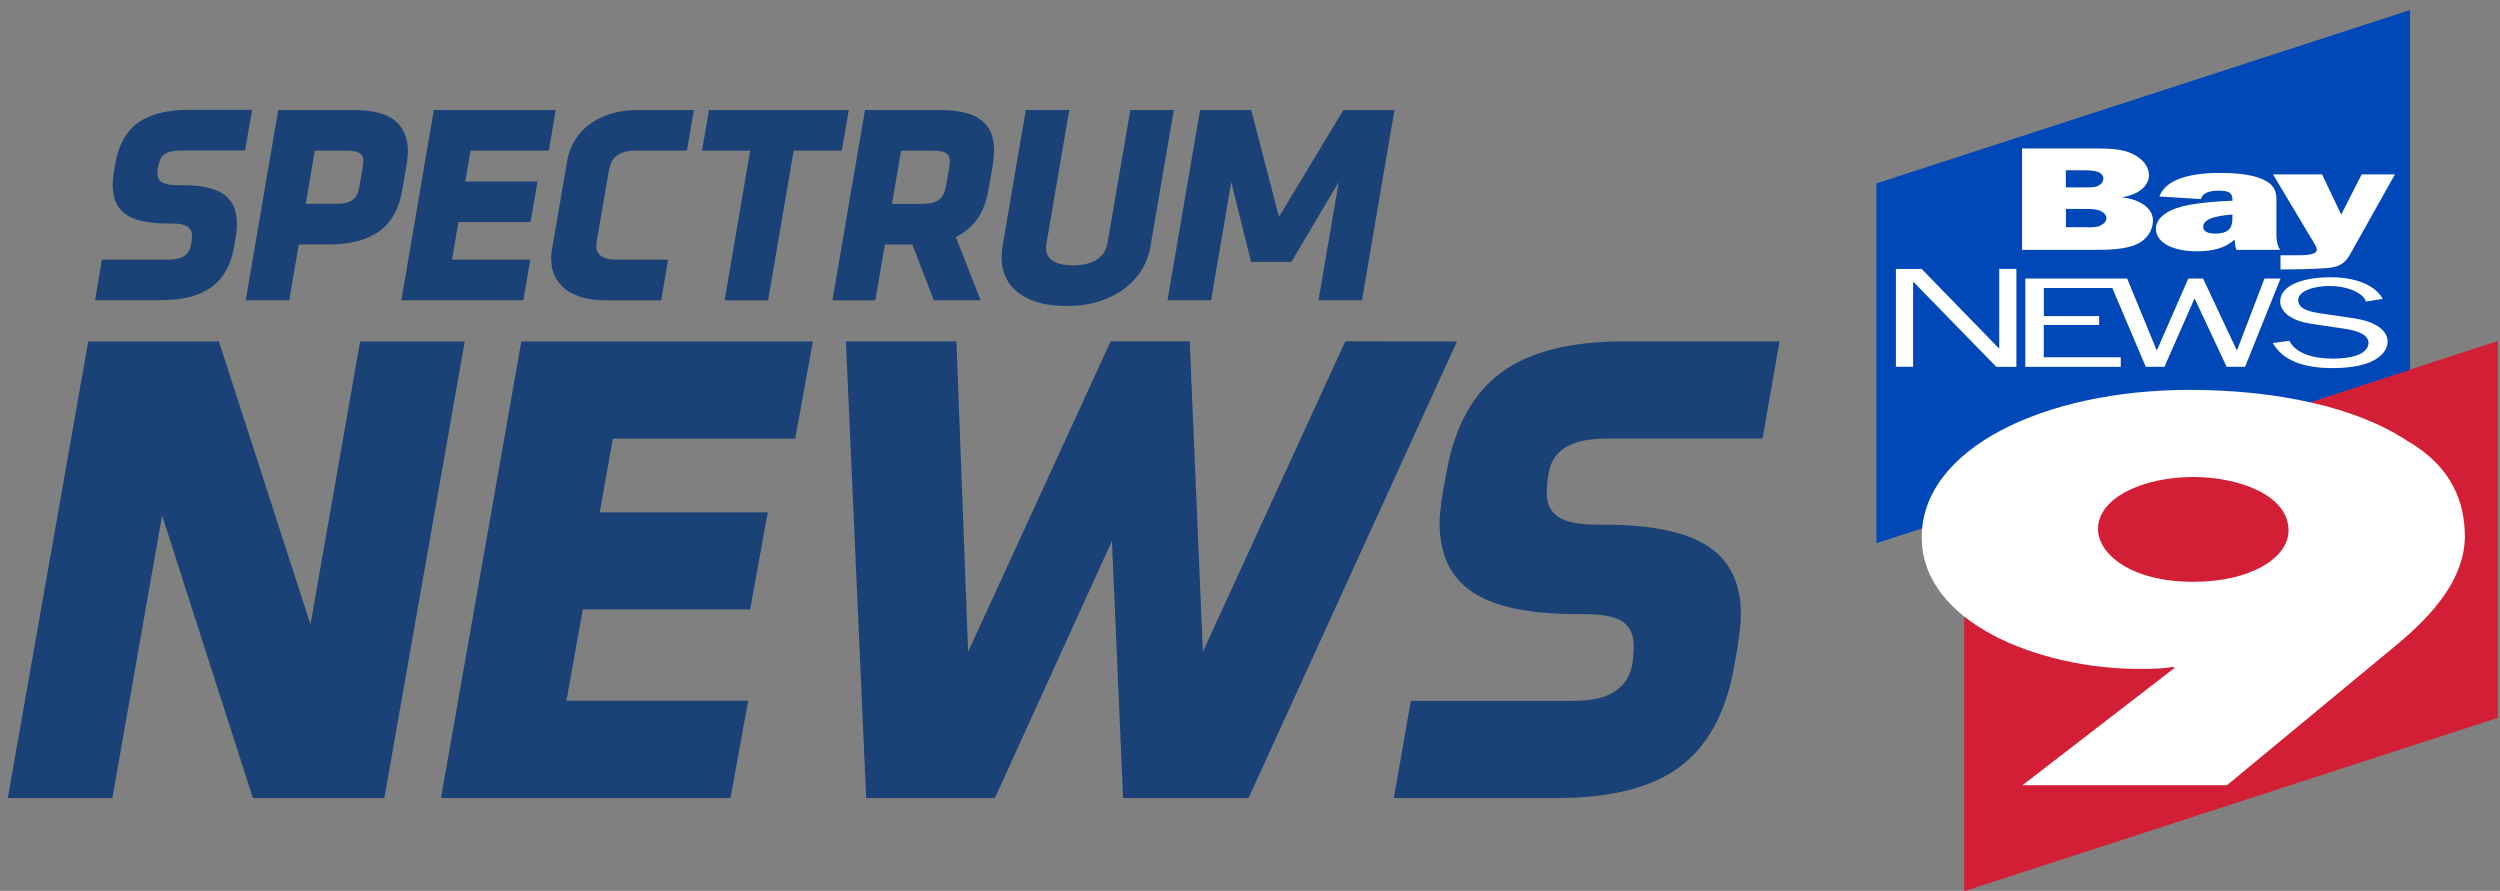 <svg width="449" height="160" version="1.1" viewBox="-1 -1 449 160" xmlns="http://www.w3.org/2000/svg">
 <rect x="-1" y="-1" width="449" height="160" fill="#808080" stroke="none"/>
 <g transform="translate(-16 -100)">
  <g transform="translate(16 100)">
   <path transform="matrix(7.638 0 0 7.638 336 .8)" d="m0 0h1v1h-1v-1z" fill="none"/>
   <path transform="matrix(7.638 0 0 7.638 336 .8)" d="m14.615 7.782v8.86l-12.55 4.078v-8.86" fill="#D31F36"/>
   <path transform="matrix(7.638 0 0 7.638 336 .8)" d="m12.55 0v8.46l-12.55 4.077v-8.46" fill="#0047B8"/>
   <g fill="#fff">
    <path transform="matrix(7.638 0 0 7.638 336 .8)" d="m7.013 15.468-0.044-0.025c-0.154 0.037-0.395 0.05-0.79 0.05-2.327 0-5.113-1.074-5.113-3.096 0-2.084 2.876-3.465 6.3-3.465 2.04 0 3.927 0.407 5.112 1.196 1.075 0.617 1.36 1.467 1.36 2.27-0.02 0.973-0.723 1.787-1.557 2.49l-4.038 3.34h-4.808l3.578-2.76m0.438-4.488c-1.185 0-2.24 0.493-2.24 1.22 0 0.592 0.77 1.245 2.24 1.245 1.36 0 2.24-0.567 2.24-1.208 0-0.838-1.186-1.257-2.24-1.257zm-4.563-3.017-1.823-1.875h-0.606v2.3h0.404v-2.004l1.957 2.006h0.472v-2.303h-0.404m6.237 0.227-0.643 1.682h-0.01l-0.79-1.682h-0.348l-0.735 1.682h-0.01l-0.692-1.682h-2.395v2.076h2.244v-0.225h-1.81v-0.76h1.302v-0.208h-1.3v-0.66h1.61l0.786 1.852h0.44l0.708-1.61 0.753 1.61h0.434l0.835-2.076m2.195 1.071c-0.177-0.09-0.404-0.13-0.632-0.16l-0.52-0.076c-0.325-0.045-0.628-0.097-0.628-0.33 0-0.227 0.415-0.33 0.743-0.33 0.37 0 0.774 0.14 0.85 0.367l0.394-0.064c-0.186-0.335-0.65-0.507-1.233-0.507-0.602 0-1.178 0.172-1.178 0.572 0 0.145 0.1 0.287 0.282 0.384 0.182 0.1 0.395 0.132 0.627 0.165l0.576 0.085c0.304 0.045 0.592 0.13 0.592 0.34 0 0.1-0.08 0.205-0.212 0.265-0.162 0.076-0.415 0.103-0.622 0.103-0.486 0-0.885-0.133-1.027-0.42l-0.39 0.052c0.233 0.402 0.7 0.59 1.407 0.59 0.313 0 0.652-0.037 0.905-0.15 0.252-0.116 0.388-0.286 0.388-0.473 0-0.165-0.106-0.307-0.324-0.413z"/>
    <path transform="matrix(7.638 0 0 7.638 336 .8)" d="m3.421 3.256h1.8c0.28 0 0.564 0.014 0.795 0.122 0.248 0.115 0.394 0.31 0.394 0.504 0 0.25-0.247 0.462-0.623 0.518v7e-3c0.425 0.05 0.716 0.257 0.716 0.542 0 0.204-0.113 0.433-0.376 0.555-0.285 0.132-0.682 0.135-1.015 0.135h-1.687v-2.383m1.52 1.854c0.114 0 0.238 3e-3 0.33-0.046 0.08-0.038 0.133-0.1 0.133-0.167 0-0.08-0.07-0.153-0.177-0.188-0.097-0.032-0.226-0.032-0.328-0.032h-0.446v0.43h0.49m-0.033-0.937c0.107 0 0.236 5e-3 0.316-0.044 0.07-0.04 0.107-0.1 0.107-0.156 0-0.177-0.226-0.202-0.44-0.202h-0.442v0.403h0.46zm3.551 1.47c-0.028-0.08-0.04-0.163-0.04-0.246-0.214 0.205-0.52 0.28-0.896 0.28-0.51 0-0.956-0.18-0.956-0.534 0-0.282 0.34-0.47 0.72-0.546 0.35-0.07 0.72-0.097 1.08-0.11v-0.014c0-0.16-0.064-0.223-0.322-0.223-0.21 0-0.386 0.05-0.418 0.198l-0.978-0.06c0.16-0.44 0.81-0.555 1.43-0.555 0.32 0 0.735 0.028 1.004 0.153 0.36 0.163 0.317 0.393 0.317 0.646v0.62c0 0.133 7e-3 0.265 0.087 0.39h-1.028m-0.093-0.83c-0.258 0.018-0.687 0.07-0.687 0.285 0 0.115 0.113 0.163 0.28 0.163 0.402 0 0.407-0.22 0.407-0.414v-0.033z"/>
    <path transform="matrix(7.638 0 0 7.638 336 .8)" d="m11.135 5.75c-0.204 0.368-0.48 0.31-1.087 0.344l-0.546 7e-3v-0.335h0.387c0.145 0 0.467 5e-3 0.467-0.135 0-0.052-0.042-0.11-0.07-0.16l-0.96-1.606h1.154l0.45 0.946 0.48-0.946h0.783l-1.058 1.885z"/>
   </g>
  </g>
  <path transform="matrix(7.635 0 0 7.635 16.35 101)" d="m0 0h1v1h-1v-1z" fill="none"/>
  <g transform="translate(16 100)" fill="#1B4276">
   <path transform="matrix(7.635 0 0 7.635 .4 1)" d="m7.12 14.427 1.168-6.657h2.46l-1.89 10.74h-3.093l-2.135-6.646-1.17 6.646h-2.46l1.892-10.74h3.074m8.174 8.452h4.276l-0.416 2.288h-6.81l1.89-10.74h6.858l-0.415 2.285h-4.29l-0.308 1.734h3.952l-0.414 2.284h-3.936m20.563-6.303-4.903 10.74h-2.952l-0.262-6.046-2.753 6.045h-3.028l-0.477-10.74h2.6l0.275 7.302 3.352-7.303h1.86l0.31 7.302 3.35-7.303m6.131 8.341c0.19-0.077 0.334-0.18 0.432-0.307 0.097-0.127 0.158-0.267 0.184-0.42s0.038-0.308 0.038-0.46c0-0.247-0.085-0.43-0.254-0.554-0.17-0.122-0.48-0.184-0.93-0.184h-0.154c-1.117 0-1.934-0.17-2.452-0.514-0.518-0.342-0.777-0.886-0.777-1.634 2e-3 -0.113 8e-3 -0.227 0.024-0.345 0.015-0.118 0.032-0.25 0.054-0.392l0.092-0.49c0.195-1.055 0.622-1.824 1.284-2.31 0.66-0.486 1.623-0.73 2.883-0.73h3.66l-0.4 2.286h-3.63c-0.307 0-0.555 0.03-0.745 0.092-0.19 0.06-0.336 0.15-0.438 0.26-0.103 0.113-0.172 0.25-0.208 0.415s-0.054 0.344-0.054 0.538c0 0.235 0.09 0.414 0.27 0.537s0.484 0.184 0.914 0.184h0.154c1.117 0 1.935 0.167 2.452 0.506 0.517 0.337 0.776 0.874 0.776 1.61 0 0.113-7e-3 0.233-0.024 0.36-0.015 0.13-0.033 0.264-0.054 0.408l-0.09 0.507c-0.195 1.054-0.62 1.824-1.276 2.31s-1.62 0.73-2.89 0.73h-3.83l0.4-2.287h3.8c0.336 0 0.6-0.04 0.79-0.115"/>
   <path transform="matrix(7.635 0 0 7.635 .4 1)" d="m2.053 6.802 0.16-0.955h1.537c0.108 0 0.196-0.01 0.264-0.03 0.07-0.02 0.124-0.046 0.165-0.078 0.04-0.033 0.07-0.07 0.09-0.116 0.02-0.045 0.035-0.092 0.043-0.142 0.012-0.07 0.02-0.136 0.02-0.196s-0.013-0.11-0.042-0.154c-0.027-0.042-0.076-0.075-0.143-0.1-0.068-0.023-0.163-0.035-0.286-0.035h-0.1c-0.253 0-0.47-0.023-0.647-0.068-0.178-0.045-0.318-0.118-0.42-0.217-0.104-0.1-0.172-0.228-0.204-0.385-0.015-0.073-0.022-0.153-0.022-0.24 0-0.095 0.01-0.2 0.03-0.315l0.033-0.2c0.04-0.215 0.103-0.4 0.19-0.56 0.09-0.157 0.204-0.286 0.346-0.388 0.142-0.1 0.312-0.177 0.51-0.226 0.196-0.05 0.422-0.075 0.68-0.075h1.49l-0.166 0.956h-1.478c-0.115 0-0.208 0.01-0.278 0.028s-0.126 0.045-0.165 0.08c-0.04 0.035-0.068 0.078-0.085 0.13-0.017 0.05-0.032 0.11-0.044 0.176-0.012 0.067-0.014 0.125-7e-3 0.175s0.027 0.09 0.06 0.124c0.034 0.034 0.083 0.06 0.15 0.076 0.065 0.017 0.15 0.026 0.258 0.026h0.104c0.252 0 0.467 0.023 0.645 0.068 0.176 0.044 0.317 0.117 0.42 0.216 0.105 0.1 0.173 0.228 0.205 0.385 0.016 0.073 0.024 0.155 0.024 0.245 0 0.096-0.01 0.2-0.03 0.315l-0.034 0.21c-0.038 0.218-0.102 0.407-0.19 0.567-0.09 0.16-0.205 0.292-0.348 0.395-0.142 0.103-0.312 0.18-0.51 0.23-0.197 0.05-0.423 0.075-0.678 0.075h-1.547zm3.543 0 0.766-4.476h1.775c0.228 0 0.428 0.023 0.6 0.07 0.173 0.045 0.313 0.12 0.42 0.225 0.11 0.106 0.184 0.24 0.224 0.403 0.02 0.082 0.03 0.172 0.028 0.27 0 0.103-0.01 0.214-0.03 0.333l-0.1 0.578c-0.074 0.44-0.253 0.762-0.536 0.97-0.282 0.207-0.678 0.31-1.186 0.314h-0.712l-0.225 1.313h-1.025zm1.411-2.27h0.71c0.104 0 0.19-0.01 0.255-0.028 0.067-0.02 0.12-0.046 0.162-0.083 0.04-0.035 0.073-0.082 0.094-0.138 0.02-0.056 0.037-0.122 0.05-0.197l0.072-0.418c8e-3 -0.05 0.012-0.094 0.012-0.13 0-0.026 0-0.047-3e-3 -0.063-8e-3 -0.05-0.028-0.09-0.06-0.117-0.033-0.028-0.078-0.048-0.135-0.06-0.058-0.01-0.13-0.016-0.214-0.016h-0.73l-0.21 1.251zm2.251 2.27 0.763-4.476h2.868l-0.163 0.955h-1.84l-0.124 0.725h1.7l-0.164 0.955h-1.698l-0.15 0.886h1.84l-0.162 0.955h-2.87zm3.542-1.19 0.36-2.097c0.023-0.144 0.073-0.286 0.15-0.428 0.075-0.14 0.18-0.27 0.317-0.382 0.136-0.113 0.306-0.205 0.51-0.275 0.202-0.07 0.442-0.105 0.718-0.105h1.284l-0.164 0.955h-1.172c-0.135 0-0.244 0.014-0.327 0.042s-0.148 0.066-0.195 0.114-0.08 0.103-0.1 0.165c-0.02 0.063-0.037 0.128-0.05 0.195l-0.267 1.555c-0.012 0.066-0.018 0.128-0.018 0.188s0.016 0.112 0.047 0.158c0.03 0.046 0.083 0.082 0.156 0.11 0.073 0.026 0.177 0.04 0.312 0.04h1.172l-0.164 0.956h-1.284c-0.276 0-0.503-0.035-0.68-0.105-0.18-0.07-0.316-0.162-0.413-0.276-0.097-0.11-0.16-0.238-0.187-0.38-0.014-0.075-0.022-0.15-0.024-0.225 0-0.068 5e-3 -0.136 0.017-0.203zm3.53-2.332 0.164-0.954h3.288l-0.163 0.955h-1.133l-0.602 3.522h-1.023l0.602-3.52h-1.133zm3.068 3.522 0.766-4.476h1.772c0.254 0 0.468 0.027 0.643 0.08 0.173 0.053 0.31 0.133 0.41 0.24 0.1 0.105 0.164 0.24 0.192 0.402 0.012 0.07 0.018 0.147 0.018 0.228 0 0.107-0.01 0.222-0.03 0.346l-0.1 0.58c-0.09 0.54-0.347 0.91-0.77 1.11l0.586 1.49h-1.103l-0.502-1.312h-0.647l-0.225 1.313h-1.01zm1.4-2.269h0.705c0.1 0 0.185-0.01 0.253-0.028 0.068-0.02 0.123-0.046 0.166-0.083 0.043-0.035 0.077-0.082 0.1-0.138s0.04-0.122 0.053-0.197l0.073-0.418c8e-3 -0.048 0.012-0.09 0.012-0.125 0-0.025-2e-3 -0.048-6e-3 -0.07-8e-3 -0.05-0.03-0.088-0.062-0.116-0.033-0.028-0.08-0.048-0.14-0.06-0.058-0.01-0.13-0.016-0.215-0.016h-0.723l-0.216 1.252zm2.604 0.981 0.545-3.188h1.023l-0.54 3.153c-5e-3 0.036-8e-3 0.07-8e-3 0.1 2e-3 0.045 0.01 0.087 0.02 0.125 0.025 0.063 0.065 0.115 0.12 0.156 0.053 0.042 0.123 0.072 0.206 0.09 0.084 0.02 0.18 0.03 0.286 0.03 0.11 0 0.21-0.01 0.304-0.03 0.094-0.022 0.176-0.054 0.247-0.098 0.07-0.044 0.13-0.1 0.174-0.165 0.044-0.066 0.075-0.144 0.09-0.234l0.537-3.127h1.023l-0.555 3.237c-0.028 0.166-0.09 0.33-0.183 0.495-0.094 0.163-0.222 0.31-0.384 0.44s-0.36 0.236-0.595 0.317c-0.234 0.08-0.507 0.122-0.817 0.122-0.263 0-0.497-0.033-0.7-0.098-0.203-0.066-0.37-0.16-0.5-0.28s-0.22-0.266-0.272-0.436c-0.03-0.1-0.045-0.208-0.045-0.324 0-0.092 8e-3 -0.187 0.022-0.286zm3.878 1.288 0.766-4.476h1.203l0.653 2.513 1.517-2.514h1.2l-0.764 4.476h-1.023l0.475-2.78-1.113 1.879h-0.948l-0.466-1.88-0.475 2.782h-1.025z"/>
  </g>
 </g>
</svg>
